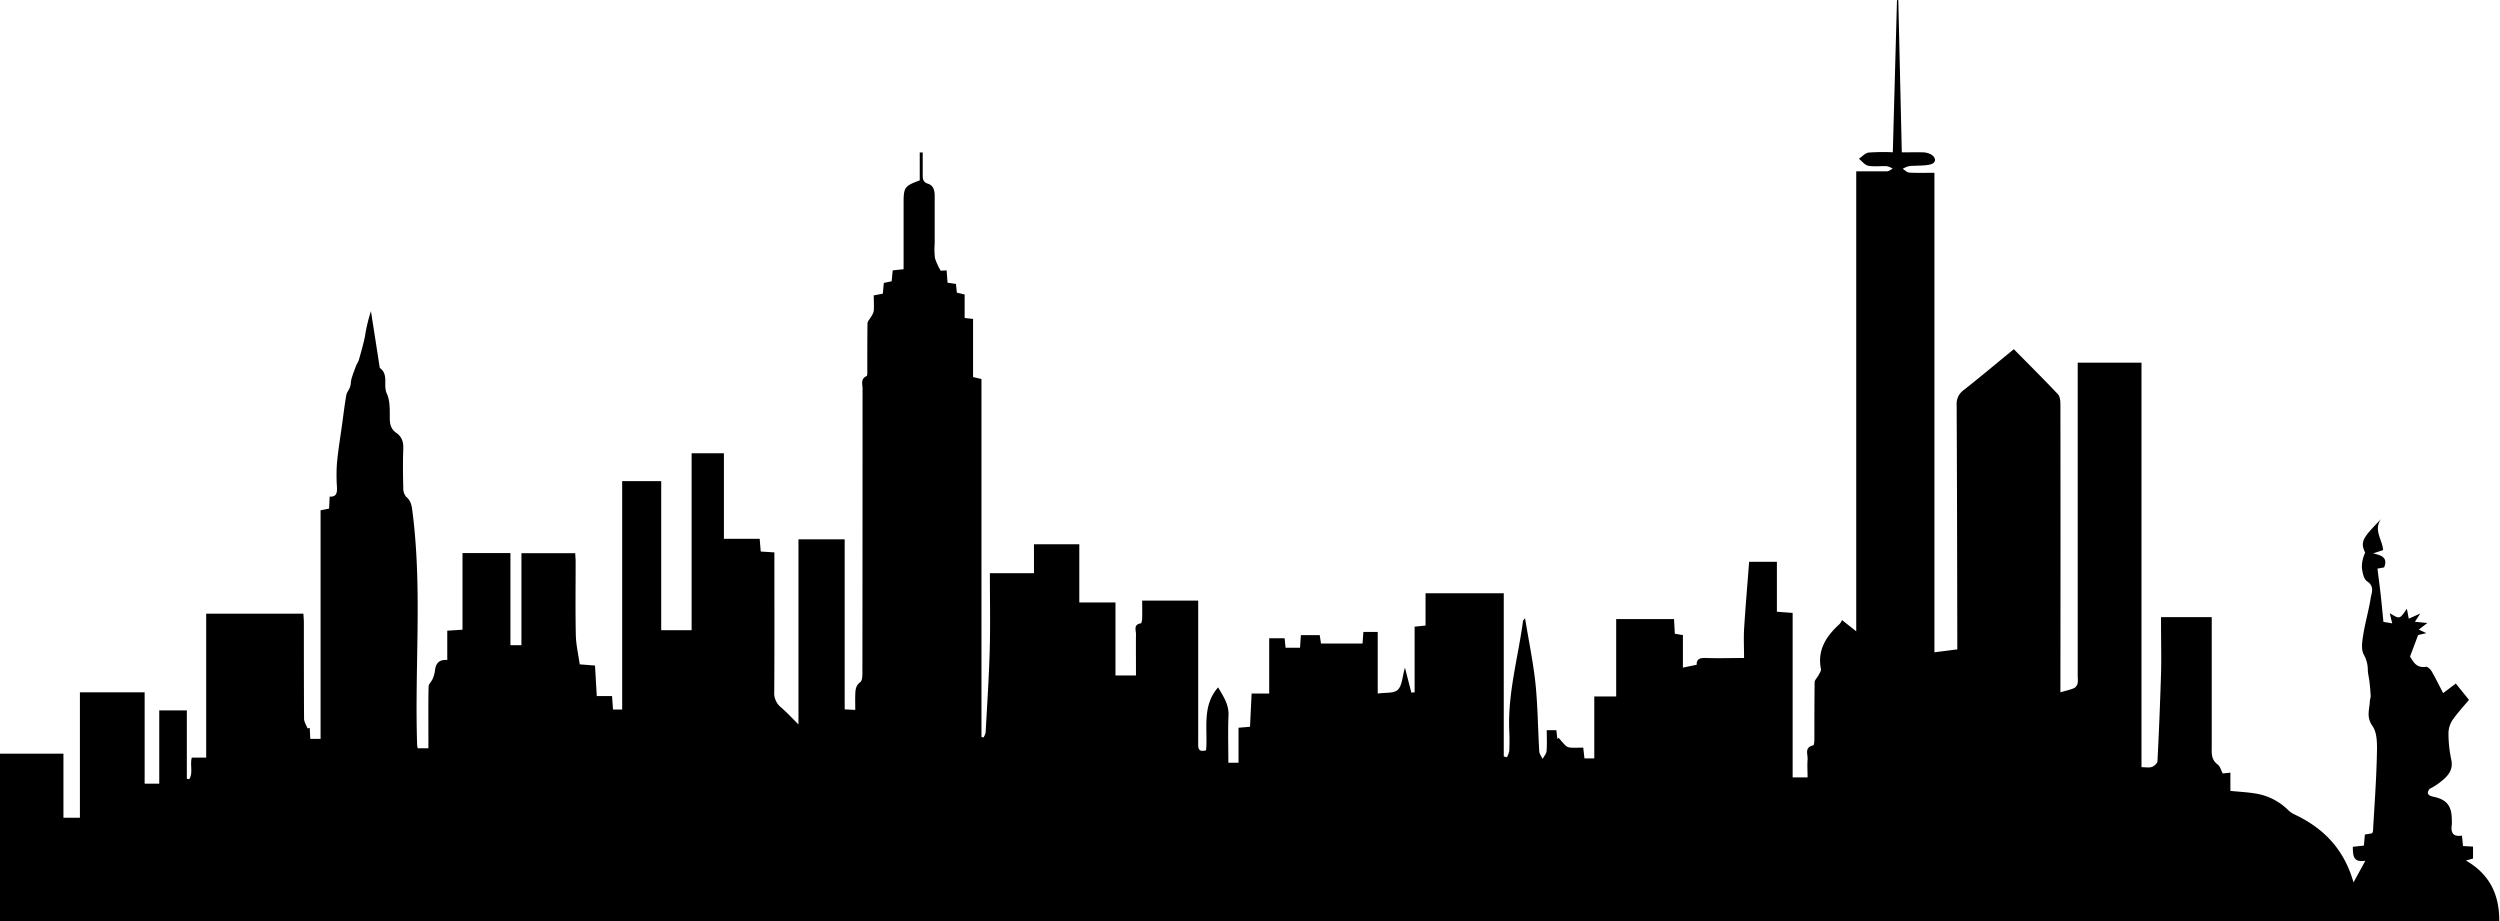 <svg id="Calque_1" data-name="Calque 1" xmlns="http://www.w3.org/2000/svg" viewBox="0 0 928.87 342.26"><title>27</title><path d="M6832.4,7328.32h6.12v-46.58h24.05v33.93H6868v-27.22h10.25v25.43l.92.1c1.46-2.36.19-5.24.92-8h5.35v-53.47h36.12c.06,1.13.17,2.19.17,3.25,0,11.91,0,23.83.07,35.74,0,1.22.85,2.42,1.3,3.64l.81-.19.21,4.08h3.82v-84.92l3.16-.64.22-4.45c2.52.14,2.8-1.39,2.71-3.45a64.4,64.4,0,0,1,0-9.08c.47-4.9,1.28-9.76,1.95-14.64.48-3.52.9-7.05,1.52-10.55.19-1.06,1.06-2,1.4-3.05s.26-2.12.56-3.13c.49-1.64,1.11-3.24,1.72-4.84.28-.72.79-1.36,1-2.1.8-2.86,1.64-5.72,2.24-8.62a57.49,57.49,0,0,1,2.24-9.44l3.28,21.09c3.43,2.4,1.15,6.4,2.61,9.52,1.24,2.66,1.09,6.07,1.1,9.15,0,2.33.52,4.14,2.43,5.46,2.12,1.47,2.7,3.45,2.59,6-.19,4.84-.12,9.69,0,14.54a4.72,4.72,0,0,0,1.09,3.22c2,1.69,2.1,3.77,2.4,6.15,3.57,28.56.71,57.24,1.65,85.85,0,.39.1.79.19,1.41h4q0-2.81,0-5.62c0-5.76-.07-11.51.07-17.26,0-.92,1-1.79,1.43-2.74a11.16,11.16,0,0,0,.94-3.18c.26-2.83,1.61-4.21,4.57-4v-10.88l5.66-.36V7230h17.81v34.23h4.09v-34.18h20c0,1,.14,2.11.14,3.17,0,9.09-.13,18.18.07,27.26.08,3.58.93,7.14,1.45,10.86l5.68.44.65,11.34h5.68l.35,5H7040v-84.85h14.5v55.38h11.3v-65.74h12v31.79h13.29l.39,4.72,5.07.32V7233c0,16.15.05,32.31-.05,48.46a6.83,6.83,0,0,0,2.43,5.79c2.09,1.8,4,3.84,6.57,6.42v-68.77h17.17v63.17l3.93.19c0-2-.06-3.78,0-5.55s.1-3.47,1.89-4.79c.74-.55.76-2.36.76-3.6q.06-52.71.06-105.41c0-1.63-.83-3.61,1.49-4.68.37-.17.27-1.5.27-2.29,0-5.76,0-11.51.07-17.26,0-.83.89-1.63,1.33-2.47a6.18,6.18,0,0,0,1-2.14c.14-1.89,0-3.79,0-5.82l3.37-.63.37-4,2.92-.62.38-4.05,4.05-.42c0-1.16,0-2.33,0-3.5q0-10.6,0-21.2c0-5.7.38-6.26,6-8.31v-10.37h1.1c0,2.71,0,5.41,0,8.12,0,1.58,0,2.86,1.95,3.49,2.13.68,2.52,2.64,2.5,4.7,0,5.86,0,11.71,0,17.57a26.47,26.47,0,0,0,.12,5.43,22.57,22.57,0,0,0,2.11,4.62l2.2-.12.35,4.58,3.12.48.34,3.21,2.89.69v8.72l3.13.36v21.59l3.12.73v133l.77.19a6.23,6.23,0,0,0,.78-1.88c.56-10.3,1.25-20.6,1.53-30.91.25-9.27.05-18.55.05-28.25H7193v-10.74h16.84v21.62h13.44v27.13h7.62c0-5.15-.05-10.27,0-15.38,0-1.48-1-3.6,1.84-4,.24,0,.44-1.22.46-1.88.06-2.11,0-4.22,0-6.57h20.82c0,1.07,0,2.23,0,3.39q0,24.69,0,49.37c0,1.79-.23,3.7,2.93,2.86.7-7.79-1.7-16.33,4.47-23.39,1.8,3.2,4,6.13,3.86,10.3-.25,5.83-.06,11.67-.06,17.71H7269v-13l4.27-.36.6-12.36h6.53v-20.53h5.73l.35,3.52h5.38l.31-4.69h7l.47,3.13h15.44l.32-4.31h5.32v22.9c2.83-.44,6.05,0,7.48-1.42,1.63-1.59,1.65-4.82,2.63-8.22l2.39,9.3,1.21-.13v-24.39l4.06-.4v-12h29.06v60.62l1.17.31a8,8,0,0,0,.87-2.32c.11-2.52.13-5.05,0-7.57-.58-13.88,3.29-27.19,5.12-40.76,0-.23.3-.43.75-1,1.36,8.32,3,16.18,3.86,24.13.87,8.4.91,16.88,1.42,25.32.06,1,.82,1.89,1.25,2.83.51-1,1.38-1.92,1.46-2.94.21-2.49.07-5,.07-7.74h3.57l.37,3.23.51-.4a35.75,35.75,0,0,0,2.66,3,3.2,3.2,0,0,0,1.87.64c1.48.09,3,0,4.58,0l.45,4h3.65v-23h8.14v-28.76h21.49l.3,5.45,3,.49v12.09l5.12-1.06c-.09-2.43,1.56-2.58,3.7-2.51,4.51.15,9,0,13.9,0,0-3.78-.18-7.19,0-10.58.52-8.3,1.23-16.59,1.88-25.17h10.32v18.56l5.85.44v61.12h5.55c0-2.23-.16-4.43,0-6.61.18-1.89-1.33-4.57,2.12-5.31.31-.07.41-1.64.41-2.51,0-7,0-13.93.09-20.9,0-.89,1-1.75,1.46-2.66.37-.73,1-1.58.89-2.25-1.44-7.22,2.05-12.32,7-16.84a5.81,5.81,0,0,0,.82-1.4l5.29,4.19V7088.15c4,0,7.76.05,11.47,0,.7,0,1.39-.65,2.08-1a7,7,0,0,0-2.16-.9c-2.32-.12-4.7.26-6.94-.17-1.27-.24-2.31-1.69-3.45-2.59,1.19-.8,2.32-2.14,3.59-2.3a77.21,77.21,0,0,1,9-.11l1.55-56.53h.49l1.3,56.56c2.87,0,5.37-.08,7.86,0a6.37,6.37,0,0,1,3.1.83c2,1.29,1.81,3.16-.45,3.68-2.5.57-5.18.33-7.76.6a9.16,9.16,0,0,0-2.42,1c.81.49,1.59,1.36,2.43,1.41,3,.17,6,.07,9.36.07v178.16l8.5-1.09c0-1.09,0-2.18,0-3.27-.06-29.18-.09-58.36-.24-87.54a6.29,6.29,0,0,1,2.68-5.58c6.17-4.86,12.19-9.92,18.56-15.14,5.57,5.65,11.08,11.1,16.39,16.75.8.85.92,2.57.92,3.89q.07,51.49,0,103v3.84c1.86-.54,3.53-.91,5.08-1.54a2.76,2.76,0,0,0,1.29-1.66,8.67,8.67,0,0,0,.06-2.41q0-56.49,0-113v-3.87h23.7v150.3c1.56,0,2.83.28,3.87-.09.86-.3,2-1.34,2.06-2.1q.83-16.26,1.33-32.54c.17-6,0-11.91,0-17.87,0-1,0-2,0-3.15h18.84c0,1,0,2.1,0,3.16q0,22.26,0,44.53c0,2.59-.38,5.2,2.22,7.08.88.64,1.19,2.05,1.88,3.32l2.83-.31v6.79c3.17.31,6,.46,8.74.88a22.18,22.18,0,0,1,12.8,6.32,8.84,8.84,0,0,0,2.48,1.64c10.65,5.06,18.22,12.82,21.72,25.16l4.4-8.05c-4.72.77-4.57-2.16-4.66-5.19l4.13-.44.34-4.1,2.67-.46a2.55,2.55,0,0,0,.36-.8c.52-9.23,1.21-18.46,1.43-27.7.09-3.85.35-8.55-1.61-11.36-2.39-3.4-1.12-6.08-1-9.13,0-.7.36-1.4.32-2.09-.08-1.75-.25-3.51-.45-5.25-.16-1.38-.51-2.75-.61-4.13a11.85,11.85,0,0,0-1.46-5.89c-1.11-1.84-.64-4.9-.26-7.32.72-4.58,2.05-9.05,2.77-13.63.33-2.08,1.57-4.42-1.32-6.33-1.28-.84-1.76-3.41-1.94-5.25a12.28,12.28,0,0,1,1.23-5.38c-2-4.2-.79-5.6,5.93-12.54-3,4.07.48,7.68.73,11.57l-3.75,1.24c3.32.66,5.56,1.63,4.13,5.19l-2.48.45c.42,3.41.85,6.59,1.21,9.78s.66,6.55,1,10l3.26.56-.89-3.79c3.68,2.29,3.68,2.29,6.35-1.65l.7,3.7,4.28-1.92-2,3.07,4.63.45-3.19,2.46,2.82,1.31-3.07.71-3,8c1.13,1.67,2.2,4.39,5.91,3.8.62-.1,1.68.91,2.11,1.65,1.46,2.52,2.74,5.15,4.28,8.12l4.71-3.55,4.89,6.06c-2.12,2.56-4.35,4.92-6.15,7.57a8.91,8.91,0,0,0-1.46,4.84,45.82,45.82,0,0,0,1,9.61c.93,4-1.19,6.31-3.94,8.44a20.92,20.92,0,0,1-4.07,2.6c-1.22,1.63-.72,2.48,1.48,2.95,5,1.05,6.76,3.51,6.76,8.6a12.51,12.51,0,0,1,0,1.82c-.42,2.82.35,4.57,3.78,4l.38,3.89,3.73.2v4.45l-2.66.72c8.66,5,12.48,12.43,12.4,22.55H6808.83v-62.25h23.57Z" transform="translate(-6808.83 -7024.5)"/></svg>
